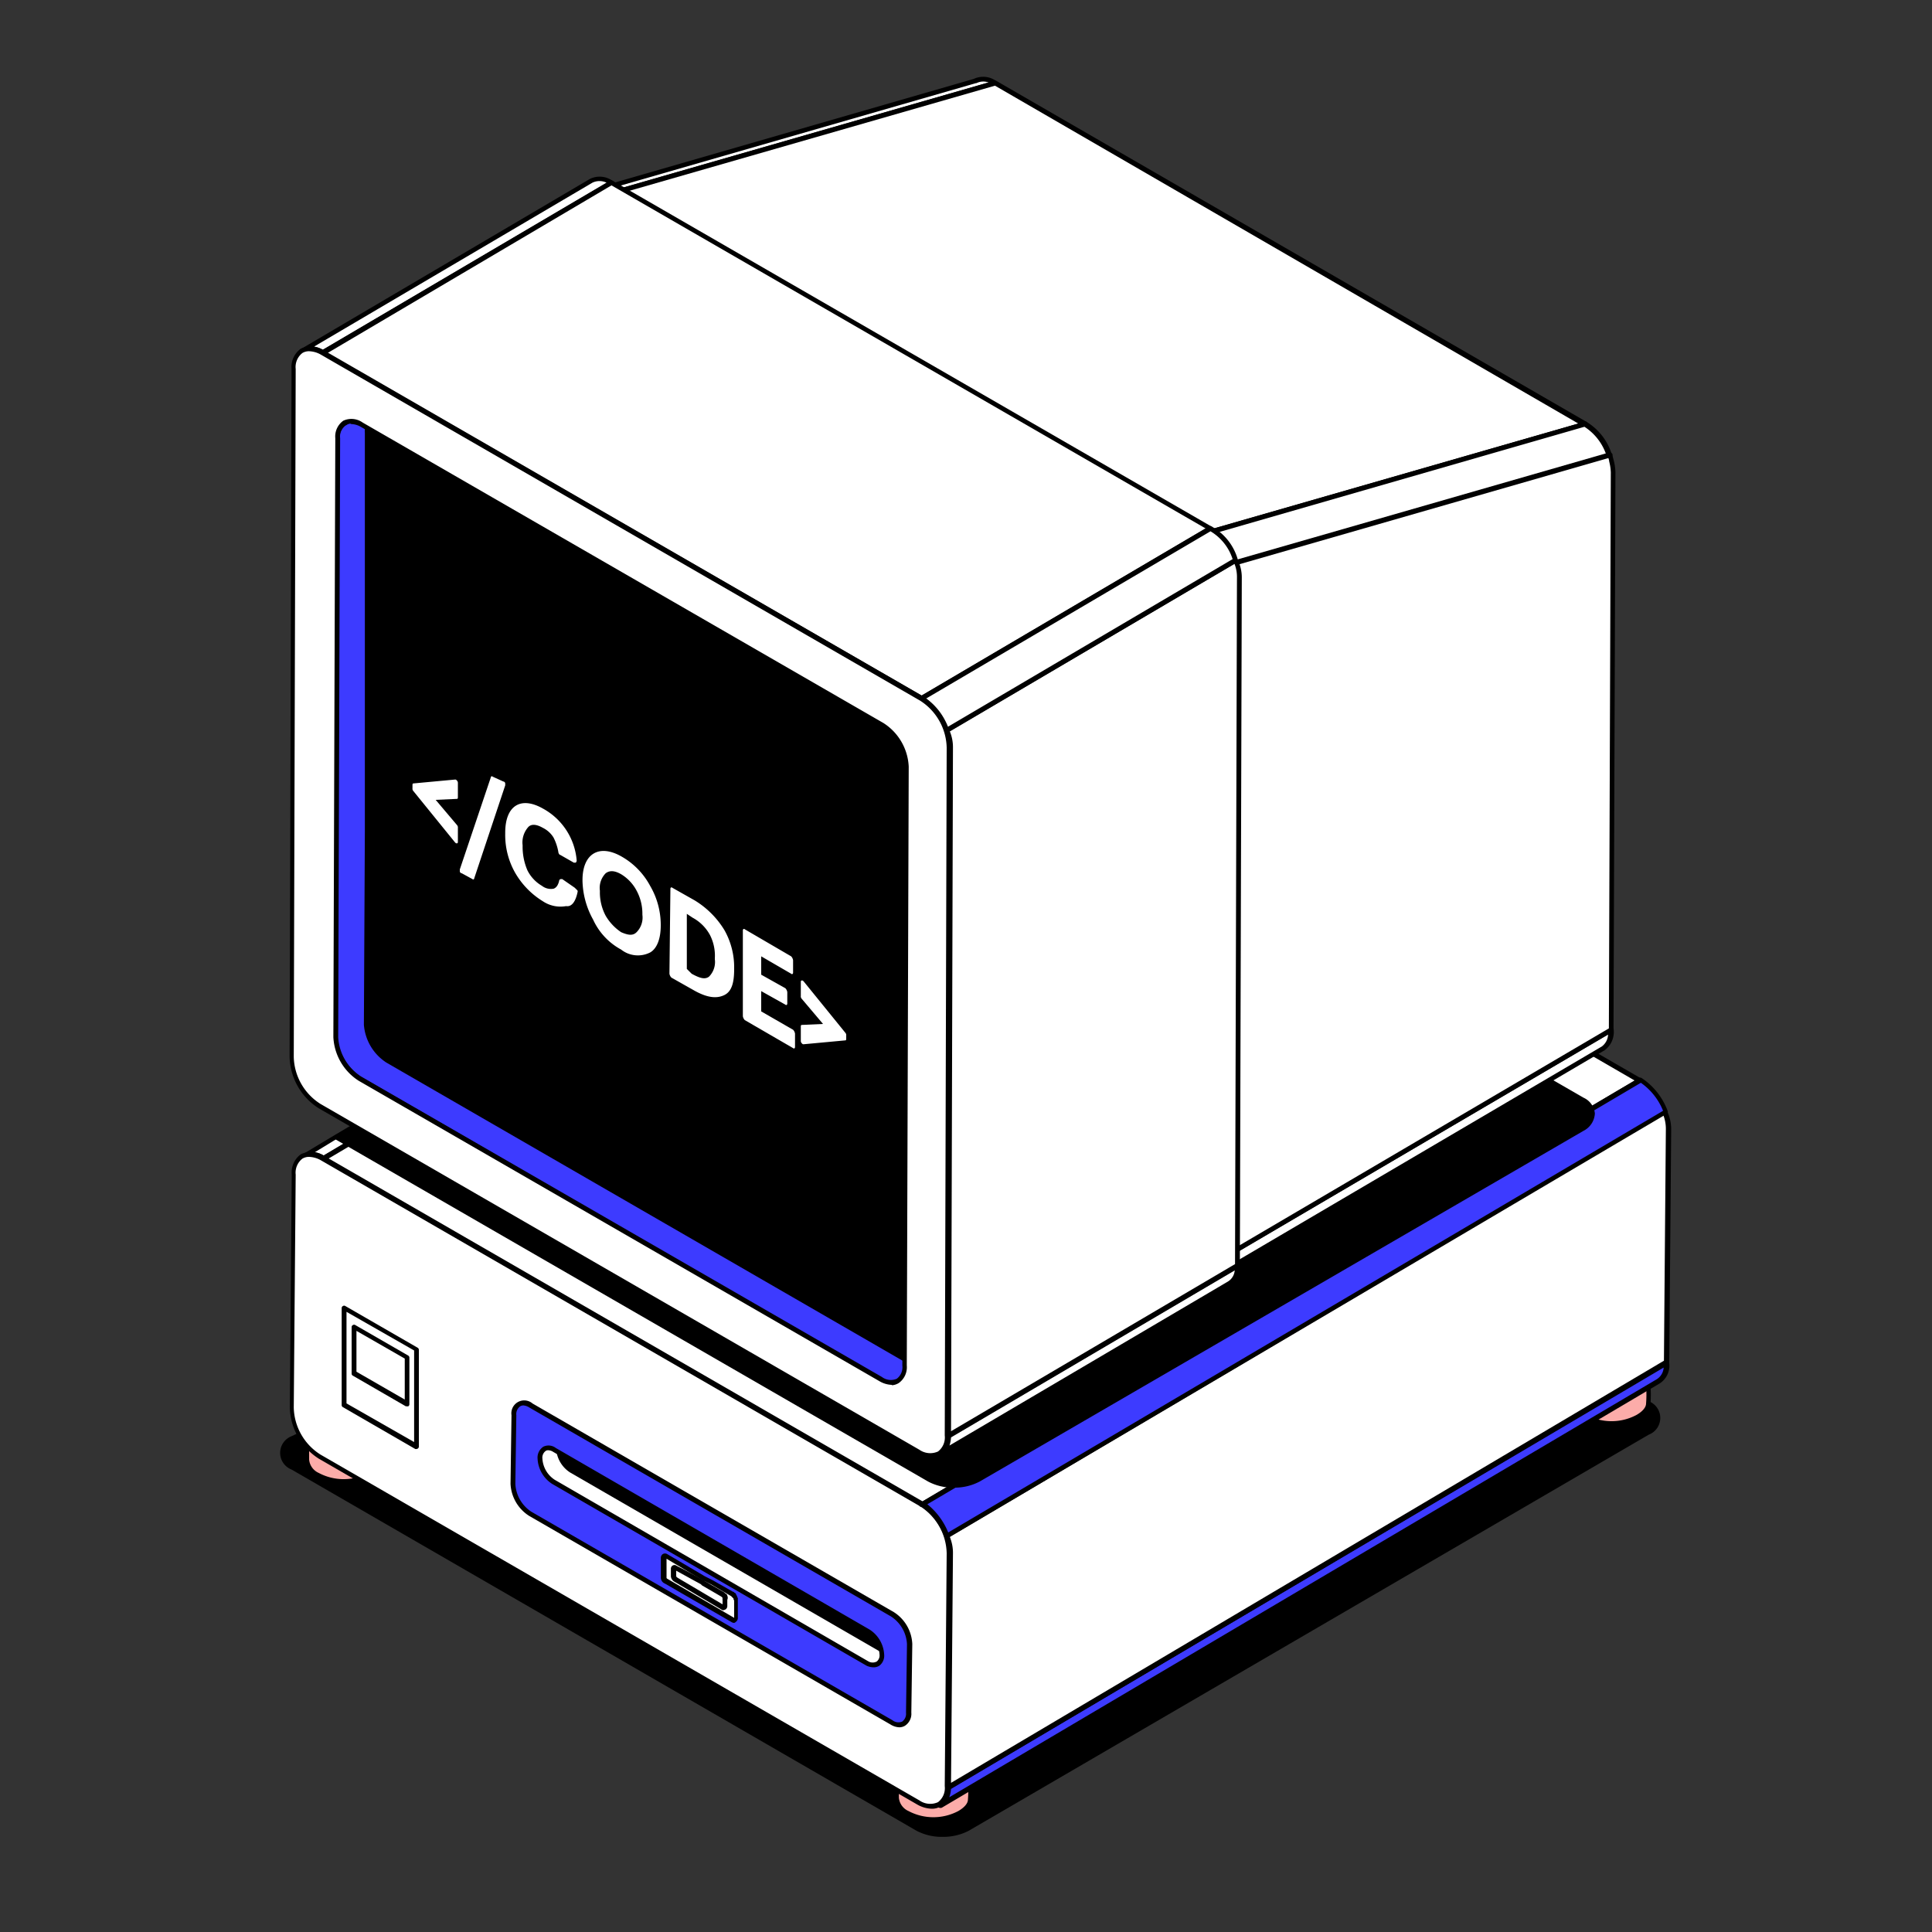 <svg width="200" height="200" fill="none" xmlns="http://www.w3.org/2000/svg"><rect width="100%" height="100%" fill="#333333" stroke="none"/><path d="M95 189.3a5.93 5.93 0 0 0 5.2 0l70.4-41a1.603 1.603 0 0 0 0-3l-64.7-29.5a5.932 5.932 0 0 0-5.2 0l-70.4 33.1a1.596 1.596 0 0 0-1.043 1.5 1.6 1.6 0 0 0 1.043 1.5L95 189.3z" fill="#000"/><path d="M97.6 190.15a5.627 5.627 0 0 1-2.72-.63l-64.71-37.4a1.844 1.844 0 0 1-1.169-1.72 1.848 1.848 0 0 1 1.17-1.72l70.409-33.11a6.2 6.2 0 0 1 5.43 0l64.68 29.49a1.852 1.852 0 0 1 .858 2.771c-.211.308-.51.545-.858.679l-70.39 41a5.685 5.685 0 0 1-2.7.64zm-2.48-1.07a5.7 5.7 0 0 0 5 0l70.39-41a1.348 1.348 0 0 0 0-2.56L105.8 116a5.697 5.697 0 0 0-5 0l-70.39 33.13a1.559 1.559 0 0 0-.91 1.27 1.57 1.57 0 0 0 .92 1.28l64.7 37.4z" fill="#000"/><path d="M100.4 184.3a12.84 12.84 0 0 1 0 2c0 .5-.4 1-1.1 1.4a5.74 5.74 0 0 1-5.4 0 1.934 1.934 0 0 1-1.1-1.6v-1.9h7.6v.1z" fill="#FCACA9"/><path d="M96.6 188.63a5.634 5.634 0 0 1-2.83-.71 2.2 2.2 0 0 1-1.22-1.82v-1.9a.251.251 0 0 1 .25-.25h7.6c.066 0 .13.027.177.073a.255.255 0 0 1 .073.177v.09c.056.682.056 1.368 0 2.05 0 .55-.44 1.12-1.23 1.58a5.596 5.596 0 0 1-2.82.71zm-3.55-4.18v1.65a1.687 1.687 0 0 0 1 1.38 5.516 5.516 0 0 0 5.15 0c.62-.36 1-.79 1-1.19.05-.615.05-1.234 0-1.85l-7.15.01z" fill="#000"/><path d="M170.6 143.3c.053.666.053 1.335 0 2 0 .5-.4 1-1.1 1.4a5.739 5.739 0 0 1-5.4 0 1.94 1.94 0 0 1-1.1-1.6v-1.9h7.6v.1z" fill="#FCACA9"/><path d="M166.8 147.63a5.636 5.636 0 0 1-2.83-.71 2.197 2.197 0 0 1-1.22-1.82v-1.9a.249.249 0 0 1 .25-.2h7.6a.25.25 0 0 1 .25.25v.09a12.31 12.31 0 0 1 0 2.05c0 .55-.44 1.12-1.23 1.58a5.595 5.595 0 0 1-2.82.66zm-3.55-4.18v1.65a1.689 1.689 0 0 0 1 1.38 5.49 5.49 0 0 0 5.15 0c.63-.36 1-.79 1-1.19.05-.616.05-1.234 0-1.85l-7.15.01z" fill="#000"/><path d="M39.3 149.3a12.67 12.67 0 0 1 0 2c0 .5-.4 1-1.1 1.4a5.74 5.74 0 0 1-5.4 0 1.933 1.933 0 0 1-1.1-1.6v-1.9h7.6v.1z" fill="#FCACA9"/><path d="M35.5 153.63a5.634 5.634 0 0 1-2.83-.71 2.2 2.2 0 0 1-1.22-1.82v-1.9a.251.251 0 0 1 .25-.25h7.6a.251.251 0 0 1 .25.25v.09c.057.682.057 1.368 0 2.05 0 .55-.44 1.12-1.23 1.58a5.596 5.596 0 0 1-2.82.71zm-3.5-4.18v1.65a1.687 1.687 0 0 0 1 1.38 5.492 5.492 0 0 0 5.15 0c.62-.36 1-.79 1-1.19.05-.615.05-1.234 0-1.85l-7.15.01z" fill="#000"/><path d="m98.2 185 74.3-43.9a1.997 1.997 0 0 1-.9 1.9l-74.3 43.9a2.192 2.192 0 0 0 .9-1.9z" fill="#3D3BFF"/><path d="M97.3 187.15a.251.251 0 0 1-.22-.12.249.249 0 0 1 .09-.34A1.997 1.997 0 0 0 98 185a.24.24 0 0 1 .12-.21l74.3-43.91a.286.286 0 0 1 .25 0 .259.259 0 0 1 .13.22 2.192 2.192 0 0 1-1 2.12l-74.28 43.9a.307.307 0 0 1-.22.03zm1.15-2a3.27 3.27 0 0 1-.18.9l73.2-43.25a1.525 1.525 0 0 0 .75-1.23l-73.77 43.58z" fill="#000"/><path d="m107.8 76-4.6 2.7-67 39.6-2.7 1.6a2.004 2.004 0 0 0-2.1-.2l3.5-2.1 67-39.6 3.8-2.2a2.32 2.32 0 0 1 2.1.2z" fill="#fff"/><path d="M33.5 120.15a.193.193 0 0 1-.13 0 1.787 1.787 0 0 0-1.84-.19.26.26 0 0 1-.376-.18.24.24 0 0 1 .116-.25l3.5-2.1 67-39.61 3.81-2.2a2.49 2.49 0 0 1 2.32.19c.043.02.079.05.105.09a.256.256 0 0 1 .045.13.268.268 0 0 1-.12.23l-4.6 2.7-69.7 41.2a.301.301 0 0 1-.13-.01zm-.91-.87c.32.056.628.168.91.33l2.57-1.53 67-39.6 4.16-2.48a1.69 1.69 0 0 0-1.4 0L102 78.22l-67 39.59-2.41 1.47z" fill="#000"/><path d="M169.9 116.3a5.125 5.125 0 0 0-1.9-2.4L114.7 83a1.69 1.69 0 0 0-1.5-.2l-74.3 43.9a1.436 1.436 0 0 1 1.5.2l53.4 30.8a5.122 5.122 0 0 1 1.9 2.4c.194.406.296.85.3 1.3l-.2 3.4c0 .7-.2 1.2-.6 1.4l74.3-43.9c.4-.2.6-.7.6-1.4l.2-3.4a8.445 8.445 0 0 0-.4-1.2z" fill="#fff"/><path d="M95.2 166.45a.248.248 0 0 1-.127-.036.252.252 0 0 1-.093-.094.251.251 0 0 1 .09-.33l.09-.06a1.343 1.343 0 0 0 .39-1.13l.2-3.41a2.793 2.793 0 0 0-.27-1.18 5.001 5.001 0 0 0-1.81-2.3l-53.4-30.79a1.21 1.21 0 0 0-1.26-.2.248.248 0 0 1-.185.016.247.247 0 0 1-.145-.116.251.251 0 0 1 .09-.33l74.3-43.91a1.882 1.882 0 0 1 1.74.2l53.31 30.9a5.447 5.447 0 0 1 2 2.52c.135.297.242.605.32.92 0 .107.03.207.09.3a.272.272 0 0 1 0 .09l-.2 3.41c0 1-.4 1.44-.74 1.6l-74.15 43.83-.13.07a.195.195 0 0 1-.11.03zm-55.28-40.06c.22.069.43.17.62.3l53.38 30.79a5.402 5.402 0 0 1 2 2.53c.209.434.318.909.32 1.39l-.2 3.41c.003.212-.017.423-.06.63l73.38-43.36c.32-.15.48-.57.48-1.18l.2-3.37a1.792 1.792 0 0 1-.08-.28 6.411 6.411 0 0 0-.29-.84 5.008 5.008 0 0 0-1.8-2.28l-53.29-30.91a1.46 1.46 0 0 0-1.27-.2l-73.39 43.37z" fill="#000"/><path d="m172.7 116.9-.2 24.1-74.3 44 .2-24.2a3.915 3.915 0 0 0-.4-1.8l74.3-43.9c.265.563.401 1.177.4 1.8z" fill="#fff"/><path d="M98.2 185.25c-.04.01-.08.01-.12 0A.264.264 0 0 1 98 185l.2-24.2a3.718 3.718 0 0 0-.37-1.69.239.239 0 0 1 .09-.32l74.3-43.91a.266.266 0 0 1 .2 0 .234.234 0 0 1 .15.13c.285.596.432 1.249.43 1.91l-.2 24.1a.242.242 0 0 1-.12.21l-74.3 44a.245.245 0 0 1-.088.029.239.239 0 0 1-.092-.009zm.12-26.15c.225.538.338 1.116.33 1.7l-.2 23.76 73.8-43.7.2-24c0-.493-.092-.981-.27-1.44L98.32 159.1z" fill="#000"/><path d="M33.4 119.9 107.8 76l62 35.8-74.3 43.9-62.1-35.8z" fill="#fff"/><path d="M95.5 156c-.04.01-.08.01-.12 0l-62.11-35.8a.273.273 0 0 1-.12-.22.241.241 0 0 1 .12-.21l74.4-43.91a.283.283 0 0 1 .25 0l62 35.8a.26.26 0 0 1 .13.22.246.246 0 0 1-.12.21L95.63 156a.316.316 0 0 1-.13 0zm-61.6-36 61.6 35.51 73.8-43.61-61.5-35.61L33.9 120z" fill="#000"/><path d="M95.4 155.7a6.19 6.19 0 0 1 2.9 5.1l-.2 24.1c0 1.9-1.3 2.6-3 1.7l-62-35.8a6.192 6.192 0 0 1-2.9-5.1l.2-24.1c0-1.9 1.3-2.6 3-1.7l62 35.8z" fill="#fff"/><path d="M96.47 187.24a3.2 3.2 0 0 1-1.49-.42L33 151a6.468 6.468 0 0 1-3-5.33l.2-24.09a2.329 2.329 0 0 1 .94-2.09 2.468 2.468 0 0 1 2.43.17l62 35.8a6.48 6.48 0 0 1 3 5.33l-.2 24.09a2.33 2.33 0 0 1-.94 2.09 1.78 1.78 0 0 1-.96.27zM32 119.76a1.316 1.316 0 0 0-.69.18 1.83 1.83 0 0 0-.7 1.66l-.2 24.1a5.91 5.91 0 0 0 2.77 4.88l62 35.8a1.943 1.943 0 0 0 1.92.18 1.827 1.827 0 0 0 .7-1.66l.2-24.1a5.91 5.91 0 0 0-2.77-4.88l-62-35.8a2.627 2.627 0 0 0-1.23-.36z" fill="#000"/><path d="m95.4 155.7 74.3-43.9-74.3 43.9z" fill="#fff"/><path d="M95.4 156a.252.252 0 0 1-.22-.12.31.31 0 0 1 0-.13.243.243 0 0 1 .12-.21l74.3-43.91a.256.256 0 0 1 .193-.026.257.257 0 0 1 .157.116.316.316 0 0 1 0 .13.235.235 0 0 1-.12.21l-74.3 43.91a.324.324 0 0 1-.13.03z" fill="#000"/><path d="m95.5 155.7 74.3-43.9a6.666 6.666 0 0 1 2.6 3.3L98 159a7 7 0 0 0-2.5-3.3z" fill="#3D3BFF"/><path d="M98 159.25h-.08a.242.242 0 0 1-.15-.15 6.71 6.71 0 0 0-2.4-3.18.25.25 0 0 1-.12-.21.24.24 0 0 1 .12-.21l74.3-43.91a.27.27 0 0 1 .26 0 7.004 7.004 0 0 1 2.71 3.43.24.24 0 0 1-.11.29l-74.4 43.9a.216.216 0 0 1-.13.04zm-2-3.53a7.3 7.3 0 0 1 2.16 2.92l74-43.65a6.468 6.468 0 0 0-2.3-2.9L96 155.72zM92.7 170.6l-.1-.5c0 .8-.6 1.2-1.3.7l-32.2-18.6a2.883 2.883 0 0 1-1.3-2.3l.1.5c0-.8.6-1.2 1.3-.7l4.9 2.8 4.7 2.7 1.1.6 7.1 4.1 1 .6 3.5 2 9.9 5.7a3.62 3.62 0 0 1 1.3 2.4z" fill="#000"/><path d="M91.9 171.27a1.3 1.3 0 0 1-.75-.27L59 152.42a3.157 3.157 0 0 1-1.43-2.52.25.25 0 0 1 .23-.25h.07a.893.893 0 0 1 .35-.32 1.092 1.092 0 0 1 1.15.17L70 155.58 91.52 168a3.875 3.875 0 0 1 1.48 2.6.25.25 0 0 1-.23.25h-.07a.892.892 0 0 1-.35.32.794.794 0 0 1-.45.1zm-33.76-20.79a2.57 2.57 0 0 0 1.08 1.5l32.21 18.6a.622.622 0 0 0 .64.15.67.67 0 0 0 .28-.63.13.13 0 0 1 0-.06 3.867 3.867 0 0 0-1.12-1.65l-32.15-18.47c-.26-.19-.48-.24-.65-.15a.67.67 0 0 0-.28.63.19.19 0 0 1-.01.08z" fill="#000"/><path d="M92.4 167.1a3.89 3.89 0 0 1 1.8 3.1l-.1 7.1c0 1.1-.8 1.6-1.8 1l-37.4-21.6a3.899 3.899 0 0 1-1.8-3.1l.1-7.1c0-1.1.8-1.6 1.8-1l37.4 21.6zm-1.1 4.2a3.001 3.001 0 0 0-1.4-2.4l-32.5-18.8c-.8-.5-1.5-.1-1.5.9a3.001 3.001 0 0 0 1.4 2.4l32.5 18.8c.9.4 1.5 0 1.5-.9z" fill="#3D3BFF"/><path d="M93.11 178.81a1.851 1.851 0 0 1-.94-.3l-37.4-21.59a4.157 4.157 0 0 1-1.92-3.32l.1-7.1a1.332 1.332 0 0 1 1.449-1.524c.27.028.525.137.731.314l37.39 21.59a4.12 4.12 0 0 1 1.92 3.31l-.1 7.1a1.476 1.476 0 0 1-.66 1.36c-.173.102-.37.157-.57.16zm-38.92-33.32a.666.666 0 0 0-.34.09.993.993 0 0 0-.4.92l-.1 7.1a3.66 3.66 0 0 0 1.65 2.89l37.39 21.59a1 1 0 0 0 1 .14 1.002 1.002 0 0 0 .4-.92l.1-7.1a3.63 3.63 0 0 0-1.68-2.88l-37.39-21.6a1.39 1.39 0 0 0-.63-.23zm36.25 27.11a1.786 1.786 0 0 1-.74-.17l-32.53-18.81a3.29 3.29 0 0 1-1.52-2.62 1.338 1.338 0 0 1 .6-1.24 1.234 1.234 0 0 1 1.28.13L90 168.68a3.277 3.277 0 0 1 1.53 2.62 1.3 1.3 0 0 1-.51 1.14 1.088 1.088 0 0 1-.58.16zm-33.7-22.47a.426.426 0 0 0-.25.07.86.86 0 0 0-.34.8 2.81 2.81 0 0 0 1.28 2.19L89.92 172a.904.904 0 0 0 .84 0 .812.812 0 0 0 .29-.72 2.81 2.81 0 0 0-1.28-2.19l-32.5-18.79a.994.994 0 0 0-.53-.17z" fill="#000"/><path d="m76 165.2-.2-.2-2.1-1.2-.8-.4-.2-.1-1.5-.9-.2-.1-1-.6-1-.6c-.2-.1-.3 0-.3.2v2c0 .2.1.3.3.4l6.9 4c.2.1.3 0 .3-.2v-1.9c-.1-.2-.1-.3-.2-.4z" fill="#fff"/><path d="M76 168a.523.523 0 0 1-.25-.07l-6.92-4a.66.66 0 0 1-.42-.62v-2a.476.476 0 0 1 .2-.43.444.444 0 0 1 .46 0l3.9 2.3.8.4 2.11 1.2h.06l.09.1c.043.008.084.03.114.063.03.032.05.073.056.117a.902.902 0 0 1 .11.22l.07.17a.2.2 0 0 1 0 .11v1.9a.483.483 0 0 1-.2.43.362.362 0 0 1-.18.11zm-7-6.64v1.94c0 .06 0 .1.16.18l6.84 4v-1.78l-.07-.16c0-.08 0-.1-.06-.12l-.17-.18-2.12-1.24-1-.5-3.58-2.14z" fill="#000"/><path d="m75 165.3-.2-.2-1.5-.9-.5-.3-.1-.1-1.1-.6-.2-.1-.7-.4-.8-.4c-.1-.1-.2 0-.2.1v.8c0 .1.1.2.2.3l4.9 2.9c.1.1.2 0 .2-.1v-.7c.1-.2 0-.3 0-.3z" fill="#fff"/><path d="M74.89 166.69a.404.404 0 0 1-.27-.11l-4.85-2.87a.721.721 0 0 1-.32-.51v-.8a.378.378 0 0 1 .23-.36.358.358 0 0 1 .36.05l.77.39 2 1.1h.06l.1.1 2 1.16.13.13a.258.258 0 0 1 .19.22.508.508 0 0 1 0 .42v.65a.402.402 0 0 1-.23.37l-.17.06zM70 162.6v.6l.13.12 4.67 2.76v-.48a.2.2 0 0 1 0-.11.11.11 0 0 1 0-.09l-.13-.12-2-1.16-.12-.12-2.55-1.4zM163.8 116.8l-62.5 36.3a5.726 5.726 0 0 1-5.1 0l-60.1-34.7-1.2-.7 67-39.6 1.2.7 60.7 35c1.4.8 1.4 2.1 0 3z" fill="#000"/><path d="M98.75 154a5.489 5.489 0 0 1-2.67-.63l-61.31-35.4a.27.27 0 0 1-.12-.22.24.24 0 0 1 .12-.21l67-39.61a.298.298 0 0 1 .26 0l1.2.7 60.69 35a2.002 2.002 0 0 1 1.18 1.64c-.021.375-.14.737-.345 1.052-.206.314-.49.568-.825.738l-62.5 36.3a5.556 5.556 0 0 1-2.68.64zm-63.36-36.3.84.48 60.1 34.7a5.51 5.51 0 0 0 4.85 0l62.49-36.29a1.711 1.711 0 0 0 .93-1.35 1.543 1.543 0 0 0-.92-1.22L101.9 78.39 35.39 117.7z" fill="#000"/><path d="m125.1 131.1 41.7-24.5a2.14 2.14 0 0 1-.8 1.9L124.3 133a2.269 2.269 0 0 0 .8-1.9z" fill="#fff"/><path d="M124.3 133.25a.25.25 0 0 1-.16-.45 1.993 1.993 0 0 0 .71-1.7.274.274 0 0 1 .12-.22l41.7-24.5a.283.283 0 0 1 .25 0 .254.254 0 0 1 .094.093.27.27 0 0 1 .036.127c.039.401-.024.805-.185 1.175a2.37 2.37 0 0 1-.735.935l-41.7 24.51a.31.31 0 0 1-.13.03zm1-2a3.154 3.154 0 0 1-.18 1l40.7-23.92a1.626 1.626 0 0 0 .65-1.23l-41.17 24.15z" fill="#000"/><path d="m59.2 20.4 41.7-12a2.002 2.002 0 0 1 2.1.2l-41.7 12a2 2 0 0 0-2.1-.2z" fill="#fff"/><path d="M61.3 20.85a.201.201 0 0 1-.13 0 2.06 2.06 0 0 0-1.23-.36l-.67.19a.24.24 0 0 1-.3-.15.23.23 0 0 1 .12-.31 2.15 2.15 0 0 1 .76-.23L100.8 8.17a2.289 2.289 0 0 1 2.33.22.242.242 0 0 1 .097.102c.021.043.029.091.023.138a.283.283 0 0 1-.18.21l-41.7 12-.07.01zm-.32-.7c.124.052.244.113.36.18l41-11.79a1.567 1.567 0 0 0-1.26.07h-.06L60.98 20.15z" fill="#000"/><path d="m61.3 20.6 41.7-12 61.1 35.3-41.7 12-61.1-35.3z" fill="#fff"/><path d="M122.4 56.15a.241.241 0 0 1-.12 0L61.17 20.82a.27.27 0 0 1-.12-.25.25.25 0 0 1 .18-.21l41.7-12a.25.25 0 0 1 .19 0l61.1 35.3a.245.245 0 0 1 .129.247.247.247 0 0 1-.179.213l-41.7 12-.07.03zM61.93 20.68l60.5 35 41-11.81-60.43-35-41.07 11.81z" fill="#000"/><path d="M122.4 55.9a6.416 6.416 0 0 1 2.9 5l-.2 70.2c0 1.9-1.3 2.6-2.9 1.7L61.1 97.5a6.41 6.41 0 0 1-2.9-5l.2-70.2c0-1.9 1.3-2.6 2.9-1.7l61.1 35.3z" fill="#fff"/><path d="M123.5 133.44a2.946 2.946 0 0 1-1.42-.42L61 97.72a6.71 6.71 0 0 1-3-5.22l.2-70.2a2.29 2.29 0 0 1 1-2.11 2.32 2.32 0 0 1 2.31.19l61.11 35.3a6.743 6.743 0 0 1 3 5.22l-.2 70.2a2.288 2.288 0 0 1-1 2.11 1.825 1.825 0 0 1-.92.23zM60 20.46a1.27 1.27 0 0 0-.64.16 1.84 1.84 0 0 0-.71 1.68l-.2 70.2a6.13 6.13 0 0 0 2.77 4.78l61.11 35.3c.256.189.557.307.873.343a1.81 1.81 0 0 0 .927-.143 1.814 1.814 0 0 0 .72-1.68l.2-70.2a6.126 6.126 0 0 0-2.77-4.78l-61.11-35.3a2.41 2.41 0 0 0-1.17-.36z" fill="#000"/><path d="m122.4 55.9 41.7-12-41.7 12z" fill="#fff"/><path d="M122.4 56.15a.25.25 0 0 1-.24-.18.165.165 0 0 1 0-.07.248.248 0 0 1 .18-.24l41.7-12a.249.249 0 0 1 .31.17.165.165 0 0 1 0 .07.253.253 0 0 1-.18.24l-41.7 12-.07.01z" fill="#000"/><path d="m122.4 55.9 41.7-12a5.78 5.78 0 0 1 2.5 3.2l-41.7 12a6.238 6.238 0 0 0-2.5-3.2z" fill="#fff"/><path d="M124.9 59.35a.249.249 0 0 1-.23-.16 5.91 5.91 0 0 0-2.39-3.07.263.263 0 0 1-.13-.25.25.25 0 0 1 .18-.21l41.7-12a.25.25 0 0 1 .19 0 6 6 0 0 1 2.62 3.34.25.25 0 0 1-.17.31l-41.7 12-.07.04zM123 56a6.869 6.869 0 0 1 2 2.81l41.23-11.87a5.567 5.567 0 0 0-2.21-2.76L123 56z" fill="#000"/><path d="m167 48.9-.2 57.7-41.7 24.5.2-70.2a5.652 5.652 0 0 0-.3-1.8l41.7-12c.148.59.249 1.192.3 1.8z" fill="#fff"/><path d="M125.1 131.35a.244.244 0 0 1-.12 0 .256.256 0 0 1-.13-.22l.2-70.2a5.47 5.47 0 0 0-.29-1.72.266.266 0 0 1 0-.2.259.259 0 0 1 .15-.12l41.7-12a.237.237 0 0 1 .2 0 .26.26 0 0 1 .12.17c0 .2.07.39.12.59.106.409.166.828.18 1.25l-.2 57.7a.274.274 0 0 1-.12.22l-41.7 24.5a.306.306 0 0 1-.11.03zm.21-72.08c.158.529.239 1.078.24 1.63l-.2 69.76 41.2-24.2.2-57.56a5.168 5.168 0 0 0-.17-1.14c0-.12-.05-.23-.08-.34l-41.19 11.85z" fill="#000"/><path d="M37.2 111.7 103.7 73l-66.5 38.7z" fill="#fff"/><path d="M37.2 112a.252.252 0 0 1-.22-.12.31.31 0 0 1 0-.13.248.248 0 0 1 .12-.22l66.5-38.7a.26.26 0 0 1 .35.09.316.316 0 0 1 0 .13.247.247 0 0 1-.12.22l-66.38 38.57a.244.244 0 0 1-.1.088.246.246 0 0 1-.13.022l-.02.05z" fill="#000"/><path d="m46.9 117.3-9.7-5.6A6 6 0 0 1 35 109a4.002 4.002 0 0 1-.3-1.5l.2-62a1.871 1.871 0 0 1 .7-1.6l29.9-17.6a1.87 1.87 0 0 0-.7 1.6l30.6 117.5-48.5-28.1z" fill="#3D3BFF"/><path d="M95.4 145.65a.285.285 0 0 1-.13 0l-48.5-28.1-9.69-5.6a6.217 6.217 0 0 1-2.31-2.82 4.348 4.348 0 0 1-.32-1.6l.2-62a2.1 2.1 0 0 1 .8-1.8l29.92-17.65a.27.27 0 0 1 .34.08.25.25 0 0 1-.06.34 1.63 1.63 0 0 0-.6 1.37l30.59 117.47a.241.241 0 0 1-.09.26.262.262 0 0 1-.15.05zM64.67 27.08l-28.94 17a1.622 1.622 0 0 0-.58 1.38l-.2 62c.001.484.096.963.28 1.41a5.676 5.676 0 0 0 2.09 2.57l9.7 5.6 48 27.8L64.56 28a.13.13 0 0 1 0-.06 2.49 2.49 0 0 1 .11-.86z" fill="#000"/><path d="m98.2 148.6 29.9-17.6a2.002 2.002 0 0 1-.9 1.9l-29.9 17.6a2.058 2.058 0 0 0 .9-1.9z" fill="#fff"/><path d="M97.3 150.75a.248.248 0 0 1-.22-.12.248.248 0 0 1 .09-.34 1.796 1.796 0 0 0 .83-1.69.268.268 0 0 1 .12-.22l29.9-17.6a.286.286 0 0 1 .25 0 .262.262 0 0 1 .13.22 2.192 2.192 0 0 1-1 2.12l-29.88 17.6a.307.307 0 0 1-.22.03zm1.15-2c-.01.303-.064.603-.16.89l28.78-16.95a1.485 1.485 0 0 0 .75-1.22l-29.37 17.28z" fill="#000"/><path d="m31.3 36.3 29.9-17.6a2 2 0 0 1 2.1.2L33.4 36.5a2 2 0 0 0-2.1-.2z" fill="#fff"/><path d="M33.4 36.75a.2.2 0 0 1-.13 0 1.8 1.8 0 0 0-1.86-.19.25.25 0 0 1-.33-.1.27.27 0 0 1 .09-.34l29.9-17.6a2.3 2.3 0 0 1 2.36.21.24.24 0 0 1 .12.21.27.27 0 0 1-.12.22l-29.9 17.6a.31.31 0 0 1-.13-.01zm-.89-.87c.314.058.615.17.89.33l29.39-17.3a1.69 1.69 0 0 0-1.46 0L32.51 35.88z" fill="#000"/><path d="M125.6 59.1a5.123 5.123 0 0 0-1.9-2.4L70.3 25.9a1.691 1.691 0 0 0-1.5-.2l-30 17.7a1.43 1.43 0 0 1 1.5.2l53.4 30.8a5.12 5.12 0 0 1 1.9 2.4c.194.406.296.85.3 1.3l-.2 61.3c0 .7-.2 1.2-.6 1.4l29.9-17.6c.4-.2.6-.7.6-1.4l.2-61.3a6.82 6.82 0 0 0-.2-1.4z" fill="#fff"/><path d="M95.1 141.05a.258.258 0 0 1-.22-.13.27.27 0 0 1 .09-.34l.09-.05a1.339 1.339 0 0 0 .39-1.13l.2-61.3c-.007-.411-.1-.816-.27-1.19a5.001 5.001 0 0 0-1.81-2.3l-53.4-30.79a1.21 1.21 0 0 0-1.26-.2.25.25 0 0 1-.33-.1.27.27 0 0 1 .09-.34l30-17.7a1.881 1.881 0 0 1 1.74.2l53.42 30.8a5.447 5.447 0 0 1 2 2.53v.21c.095.407.149.822.16 1.24l-.2 61.3c0 1-.4 1.46-.74 1.62L95.33 141l-.12.07a.2.2 0 0 1-.11-.02zm-55.28-98c.22.069.43.17.62.3l53.39 30.83a5.451 5.451 0 0 1 2 2.53c.21.434.318.908.32 1.39L96 139.4c.003.218-.017.436-.06.65l29-17.07c.32-.15.48-.57.48-1.18l.2-61.3a5.477 5.477 0 0 0-.15-1.14v-.19a5 5 0 0 0-1.79-2.26l-53.5-30.79a1.461 1.461 0 0 0-1.27-.2L39.82 43.05z" fill="#000"/><path d="m95.9 78.1-.2 61.3c0 1.4-1 1.9-2.2 1.2l-53.4-30.8a4.875 4.875 0 0 1-2.2-3.7l.1-20V44.8c0-1.4 1-1.9 2.2-1.2l8.1 4.7 7.8 4.5 1.8 1 11.7 6.8 1.6.9 5.8 3.4 16.5 9.5a4.33 4.33 0 0 1 2.4 3.7z" fill="#000"/><path d="M94.51 141.17a2.35 2.35 0 0 1-1.14-.35L40 110a5.136 5.136 0 0 1-2.33-3.92l.1-20V44.8a1.73 1.73 0 0 1 .75-1.59 1.84 1.84 0 0 1 1.83.17l15.9 9.2 1.79 1 19.11 11.1 16.49 9.5a4.54 4.54 0 0 1 2.53 3.92L96 139.4a1.712 1.712 0 0 1-.8 1.6c-.21.117-.449.176-.69.17zM39.19 43.54a.78.78 0 0 0-.44.11 1.24 1.24 0 0 0-.5 1.15v41.3l-.1 20a4.639 4.639 0 0 0 2.08 3.48l53.39 30.8a1.38 1.38 0 0 0 1.34.17 1.268 1.268 0 0 0 .49-1.15l.2-61.3a4.08 4.08 0 0 0-2.25-3.47l-16.52-9.51-5.81-3.4-1.59-.9L57.77 54 56 53l-15.91-9.2a1.73 1.73 0 0 0-.9-.26z" fill="#000"/><path d="m128.3 59.8-.2 71.2-29.9 17.6.2-71.2a3.92 3.92 0 0 0-.4-1.8L127.9 58a3.91 3.91 0 0 1 .4 1.8z" fill="#fff"/><path d="M98.2 148.85c-.04.01-.08.01-.12 0a.256.256 0 0 1-.13-.22l.2-71.2a3.72 3.72 0 0 0-.37-1.69.25.25 0 0 1 .09-.33l29.9-17.6a.27.27 0 0 1 .2 0 .24.24 0 0 1 .15.13c.294.593.442 1.248.43 1.91l-.2 71.2a.27.27 0 0 1-.12.22l-29.9 17.6a.304.304 0 0 1-.13-.02zm.12-73.15c.225.538.338 1.117.33 1.7l-.2 70.76 29.4-17.3.2-71.06a3.658 3.658 0 0 0-.26-1.44L98.32 75.7z" fill="#000"/><path d="M125.3 54.7 95.4 72.3l-62-35.8 29.9-17.6 62 35.8z" fill="#fff"/><path d="M95.4 72.55a.31.31 0 0 1-.13 0l-62-35.8a.26.26 0 0 1 0-.44l29.9-17.6a.28.28 0 0 1 .25 0l62 35.8a.26.26 0 0 1 .13.22.272.272 0 0 1-.12.22l-29.9 17.6a.31.31 0 0 1-.13 0zm-61.5-36L95.4 72l29.4-17.3-61.5-35.51-29.4 17.36z" fill="#000"/><path d="M127.9 58 98 75.6a7.14 7.14 0 0 0-2.6-3.3l29.9-17.6a5.439 5.439 0 0 1 2.6 3.3z" fill="#fff"/><path d="M98 75.85h-.08a.25.25 0 0 1-.15-.15 7 7 0 0 0-2.5-3.18.25.25 0 0 1-.12-.21.27.27 0 0 1 .12-.22l29.9-17.6a.25.25 0 0 1 .24 0 5.669 5.669 0 0 1 2.73 3.45.273.273 0 0 1-.11.29l-29.9 17.6a.31.31 0 0 1-.13.02zm-2.14-3.53a7.59 7.59 0 0 1 2.26 2.92l29.48-17.36a5.2 5.2 0 0 0-2.29-2.88L95.86 72.32z" fill="#000"/><path d="M95.4 72.3a6.19 6.19 0 0 1 2.9 5.1l-.2 71.2c0 1.9-1.3 2.6-3 1.7l-62-35.8a6.19 6.19 0 0 1-2.9-5.1l.2-71.2c0-1.9 1.3-2.6 3-1.7l62 35.8zm-1.7 69.1.2-62a5.42 5.42 0 0 0-2.5-4.3L37.5 44c-1.4-.8-2.5-.2-2.5 1.4l-.2 62a5.419 5.419 0 0 0 2.5 4.3l53.9 31.1c1.4.8 2.5.2 2.5-1.4z" fill="#fff"/><path d="M96.47 150.94a3.224 3.224 0 0 1-1.49-.42l-62-35.8a6.48 6.48 0 0 1-3-5.33l.2-71.19a2.33 2.33 0 0 1 .94-2.09 2.47 2.47 0 0 1 2.43.17l62 35.8a6.47 6.47 0 0 1 3 5.33l-.2 71.19a2.306 2.306 0 0 1-.94 2.09c-.284.168-.61.255-.94.25zM32 36.36a1.31 1.31 0 0 0-.69.18 1.829 1.829 0 0 0-.7 1.66l-.2 71.2a5.92 5.92 0 0 0 2.77 4.88l62 35.8a1.951 1.951 0 0 0 1.92.18 1.831 1.831 0 0 0 .7-1.66l.2-71.2a5.921 5.921 0 0 0-2.77-4.88l-62-35.8a2.62 2.62 0 0 0-1.23-.36zm60.31 107a2.675 2.675 0 0 1-1.27-.38l-53.91-31.1a5.687 5.687 0 0 1-2.62-4.52l.2-62a2 2 0 0 1 .83-1.81 2 2 0 0 1 2 .19l53.9 31.1a5.66 5.66 0 0 1 2.63 4.52l-.2 62a1.997 1.997 0 0 1-.83 1.81c-.208.13-.445.209-.69.23l-.04-.04zm-56-99.5a1 1 0 0 0-.52.13 1.49 1.49 0 0 0-.58 1.37l-.2 62a5.176 5.176 0 0 0 2.37 4.08l53.91 31.1a1.547 1.547 0 0 0 1.54.19 1.492 1.492 0 0 0 .58-1.37l.2-62a5.211 5.211 0 0 0-2.37-4.08l-53.9-31.1a2.1 2.1 0 0 0-.99-.28l-.04-.04z" fill="#000"/><path d="M47.1 87.2c.1.1.1.1.2.1s.1-.1.1-.2v-1.4a.369.369 0 0 0-.1-.3l-2.2-2.6 2.2-.1c.1 0 .1-.1.1-.2v-1.4a.369.369 0 0 0-.1-.3c-.1-.1-.1-.1-.2-.1l-4.3.4c-.1 0-.1.1-.1.2v.3a.37.37 0 0 0 .1.3l4.3 5.3zm.5 2.8v.2a.22.22 0 0 0 .2.2l1.1.6c.1.1.2 0 .2-.1l3.2-9.6v-.2a.22.22 0 0 0-.2-.2l-1.1-.5c-.1-.1-.2 0-.2.1L47.6 90zm12.2 2.3c0-.1 0-.1-.1-.2l-.2-.2-1.3-.9c-.2 0-.2 0-.3.1-.1.5-.3.8-.6.9a1.52 1.52 0 0 1-1.2-.3 3.86 3.86 0 0 1-1.5-1.6 6.18 6.18 0 0 1-.5-2.5v-.1a2.4 2.4 0 0 1 .6-1.9c.3-.3.8-.3 1.5.1.453.224.834.57 1.1 1 .241.472.41.977.5 1.5 0 .1.1.3.2.3l1.4.8h.2a.35.35 0 0 0 .1-.2 6.74 6.74 0 0 0-3.5-5.4c-2.3-1.3-3.9-.3-3.9 2.5v.1a7.92 7.92 0 0 0 1 4 8.34 8.34 0 0 0 2.9 3 3.27 3.27 0 0 0 2.4.5c.6.1 1-.5 1.2-1.5zm9.5 8.5a.76.76 0 0 0 .2.4l2.3 1.3c1.4.8 2.4.9 3.2.5.8-.4 1-1.4 1-2.7v-.1a7.82 7.82 0 0 0-1-3.9 9.19 9.19 0 0 0-3.1-3.1l-2.3-1.3c-.1-.1-.2 0-.2.1l-.1 8.8zm7.6 4.4a.76.76 0 0 0 .2.4l5 2.9c.1.1.2 0 .2-.1V107a.756.756 0 0 0-.2-.4l-3.3-1.9v-2.1l2.5 1.4c.1.1.2 0 .2-.1v-1.2a.756.756 0 0 0-.2-.4l-2.5-1.4V99l3.1 1.8c.1.1.2 0 .2-.1v-1.3a.76.76 0 0 0-.2-.4l-4.8-2.8c-.1-.1-.2 0-.2.1v8.9zm6 2.5a.37.37 0 0 0 .1.3c.1.1.1.1.2.1l4.3-.4c.1 0 .1-.1.1-.2v-.3a.368.368 0 0 0-.1-.3l-4.3-5.3c-.1-.1-.1-.1-.2-.1s-.1.1-.1.2v1.4a.37.37 0 0 0 .1.3l2.2 2.6-2.2.1c-.1 0-.1.1-.1.2v1.4zm-18.6-9.4a2.8 2.8 0 0 0 3 .3c.7-.4 1.1-1.4 1.1-2.8v-.1a8 8 0 0 0-1.1-4 7.62 7.62 0 0 0-2.9-3c-2.4-1.4-4.1-.3-4.1 2.4v.1a8.62 8.62 0 0 0 1.1 4 6.69 6.69 0 0 0 2.9 3.1zm0-1.8a5.23 5.23 0 0 1-1.6-1.7 5.14 5.14 0 0 1-.6-2.5v-.1a2.16 2.16 0 0 1 .6-1.8c.4-.3.9-.3 1.6.1a4.36 4.36 0 0 1 1.6 1.7 5 5 0 0 1 .6 2.4v.1a2.16 2.16 0 0 1-.6 1.8c-.4.4-.9.3-1.6 0zm6.8 3.8v-5.7l.6.4a4.44 4.44 0 0 1 1.8 1.8 4.71 4.71 0 0 1 .5 2.4v.1a2.158 2.158 0 0 1-.6 1.8c-.4.3-.9.2-1.8-.3l-.5-.5zM35.62 135.41l7.49 4.33v10.05l-7.49-4.32v-10.06z" fill="#fff"/><path d="M43.11 150a.27.27 0 0 1-.12 0l-7.49-4.33a.24.24 0 0 1-.13-.21v-10.05a.229.229 0 0 1 .13-.21.231.231 0 0 1 .25 0l7.49 4.32a.249.249 0 0 1 .12.22v10a.247.247 0 0 1-.12.22.272.272 0 0 1-.13.04zm-7.24-4.72 7 4v-9.48l-7-4v9.48z" fill="#000"/><path d="m36.65 137.35 5.48 3.17v4.81l-5.48-3.16v-4.82z" fill="#fff"/><path d="M42.13 145.58h-.12l-5.48-3.17a.232.232 0 0 1-.13-.21v-4.82a.23.23 0 0 1 .13-.21.231.231 0 0 1 .25 0l5.48 3.16a.249.249 0 0 1 .12.22v4.81a.24.24 0 0 1-.12.22.285.285 0 0 1-.13 0zM36.9 142l5 2.88v-4.24l-5-2.87V142z" fill="#000"/></svg>